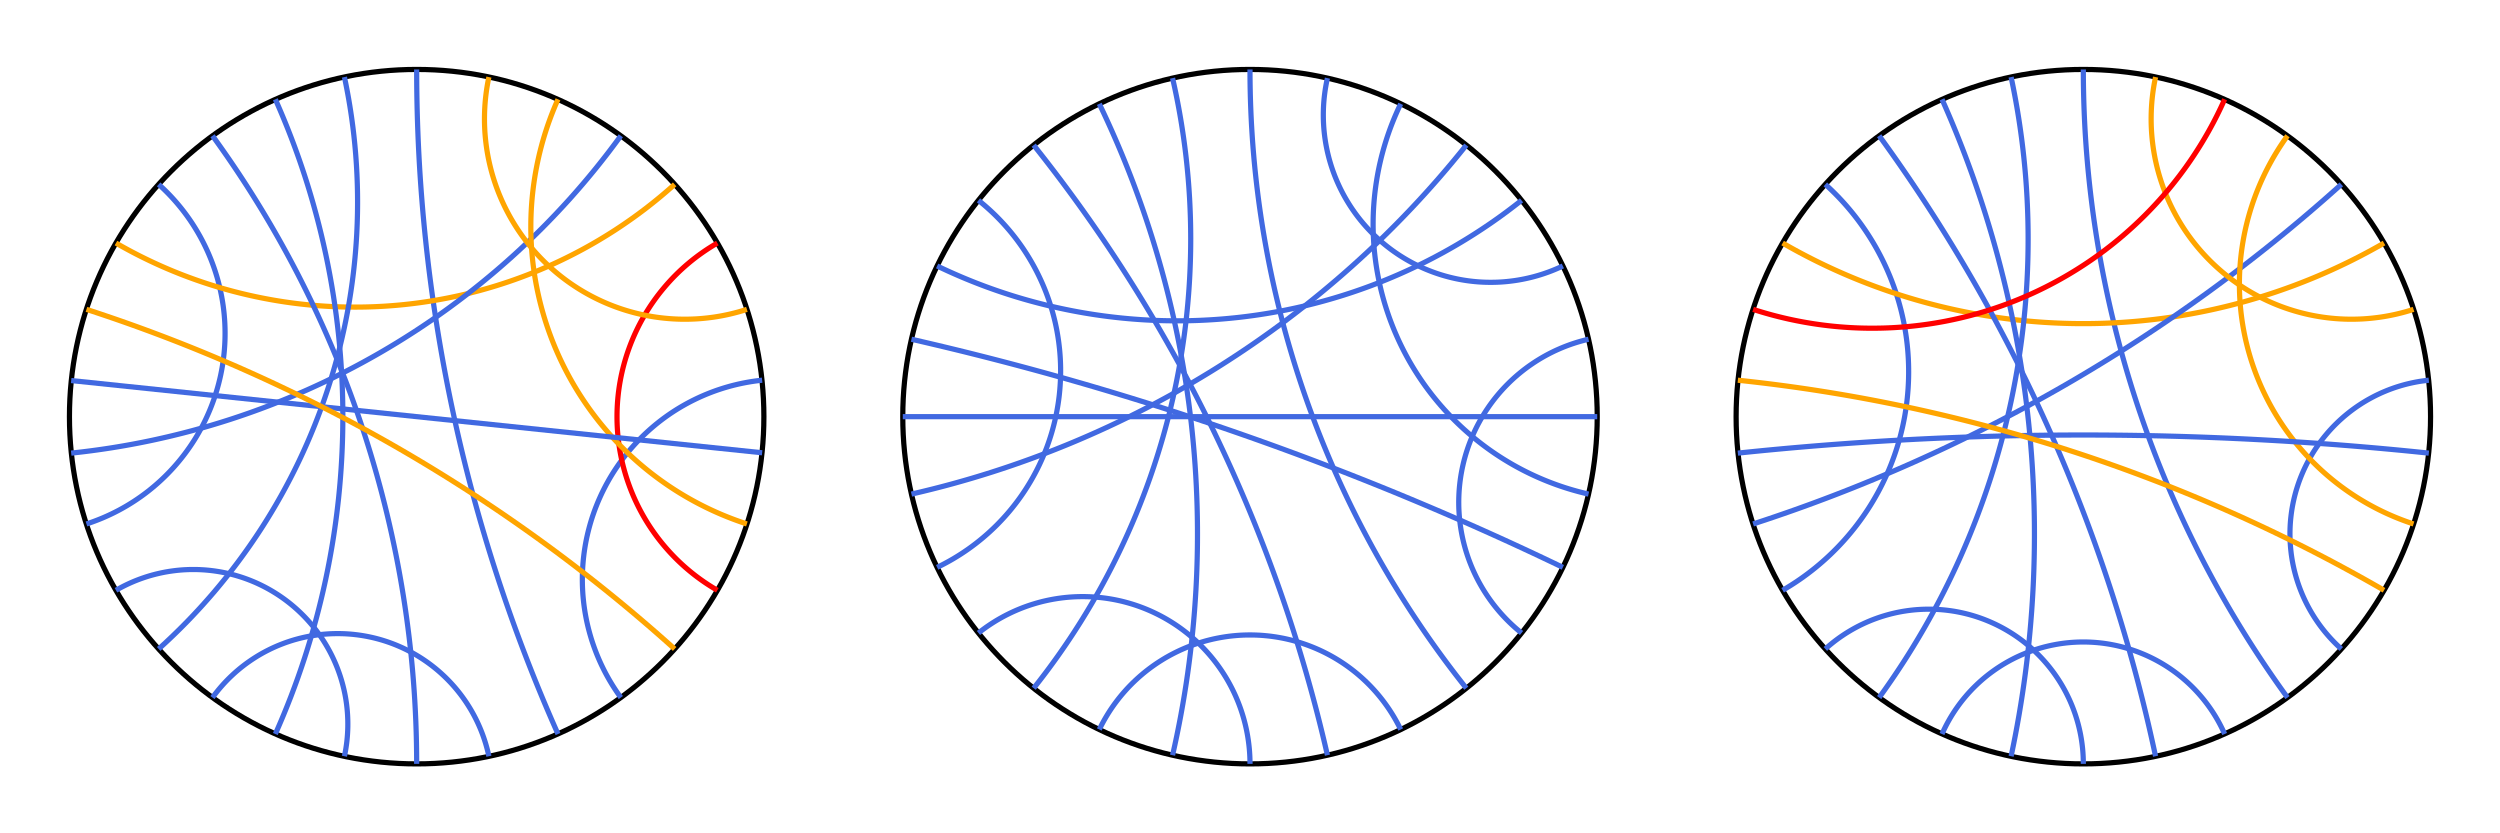 <?xml version="1.0" encoding="utf-8" ?>
<svg baseProfile="tiny" height="500px" version="1.2" width="1500px" xmlns="http://www.w3.org/2000/svg" xmlns:ev="http://www.w3.org/2001/xml-events" xmlns:xlink="http://www.w3.org/1999/xlink"><defs /><g transform="translate(250, 250) scale(208.333, -208.333)"><circle cx="0" cy="0" fill="none" r="1" stroke="black" stroke-width="0.015" /><path d="M 6.123233995736766e-17 1.0 A 4.705 4.705 0 0 1 0.407 -0.914" fill="none" stroke="royalblue" stroke-width="0.015" /><path d="M -0.743 0.669 A 0.577 0.577 0 0 0 -0.951 -0.309" fill="none" stroke="royalblue" stroke-width="0.015" /><path d="M -0.866 0.5 A 1.376 1.376 0 0 1 0.743 0.669" fill="none" stroke="orange" stroke-width="0.015" /><path d="M -0.995 -0.105 A 2.246 2.246 0 0 1 0.588 0.809" fill="none" stroke="royalblue" stroke-width="0.015" /><path d="M -0.866 -0.5 A 0.445 0.445 0 0 0 -0.208 -0.978" fill="none" stroke="royalblue" stroke-width="0.015" /><path d="M -0.588 -0.809 A 0.445 0.445 0 0 0 0.208 -0.978" fill="none" stroke="royalblue" stroke-width="0.015" /><path d="M 0.588 -0.809 A 0.577 0.577 0 0 0 0.995 0.105" fill="none" stroke="royalblue" stroke-width="0.015" /><path d="M 0.866 -0.5 A 0.577 0.577 0 0 0 0.866 0.5" fill="none" stroke="red" stroke-width="0.015" /><path d="M -0.208 0.978 A 1.732 1.732 0 0 0 -0.743 -0.669" fill="none" stroke="royalblue" stroke-width="0.015" /><path d="M -0.407 0.914 A 2.246 2.246 0 0 0 -0.407 -0.914" fill="none" stroke="royalblue" stroke-width="0.015" /><path d="M -0.588 0.809 A 3.078 3.078 0 0 0 -1.8369701987210297e-16 -1.0" fill="none" stroke="royalblue" stroke-width="0.015" /><path d="M 0.951 -0.309 A 0.9 0.9 0 0 0 0.407 0.914" fill="none" stroke="orange" stroke-width="0.015" /><path d="M 0.951 0.309 A 0.577 0.577 0 0 0 0.208 0.978" fill="none" stroke="orange" stroke-width="0.015" /><line stroke="royalblue" stroke-width="0.015" x1="-0.995" x2="0.995" y1="0.104" y2="-0.104" /><path d="M -0.951 0.309 A 4.705 4.705 0 0 0 0.743 -0.669" fill="none" stroke="orange" stroke-width="0.015" /></g><g transform="translate(750, 250) scale(208.333, -208.333)"><circle cx="0" cy="0" fill="none" r="1" stroke="black" stroke-width="0.015" /><path d="M 6.123233995736766e-17 1.0 A 2.858 2.858 0 0 1 0.623 -0.782" fill="none" stroke="royalblue" stroke-width="0.015" /><path d="M -0.782 0.623 A 0.628 0.628 0 0 0 -0.901 -0.434" fill="none" stroke="royalblue" stroke-width="0.015" /><path d="M -0.901 0.434 A 1.591 1.591 0 0 1 0.782 0.623" fill="none" stroke="royalblue" stroke-width="0.015" /><path d="M -0.975 -0.223 A 2.858 2.858 0 0 1 0.623 0.782" fill="none" stroke="royalblue" stroke-width="0.015" /><path d="M -0.782 -0.623 A 0.482 0.482 0 0 0 -1.8369701987210297e-16 -1.0" fill="none" stroke="royalblue" stroke-width="0.015" /><path d="M -0.434 -0.901 A 0.482 0.482 0 0 0 0.434 -0.901" fill="none" stroke="royalblue" stroke-width="0.015" /><path d="M 0.782 -0.623 A 0.482 0.482 0 0 0 0.975 0.223" fill="none" stroke="royalblue" stroke-width="0.015" /><path d="M -0.223 0.975 A 2.077 2.077 0 0 0 -0.623 -0.782" fill="none" stroke="royalblue" stroke-width="0.015" /><path d="M -0.434 0.901 A 2.858 2.858 0 0 0 -0.223 -0.975" fill="none" stroke="royalblue" stroke-width="0.015" /><path d="M -0.623 0.782 A 4.381 4.381 0 0 0 0.223 -0.975" fill="none" stroke="royalblue" stroke-width="0.015" /><path d="M 0.975 -0.223 A 0.797 0.797 0 0 0 0.434 0.901" fill="none" stroke="royalblue" stroke-width="0.015" /><path d="M 0.901 0.434 A 0.482 0.482 0 0 0 0.223 0.975" fill="none" stroke="royalblue" stroke-width="0.015" /><line stroke="royalblue" stroke-width="0.015" x1="-1.0" x2="1.0" y1="0.0" y2="-0.0" /><path d="M -0.975 0.223 A 8.875 8.875 0 0 0 0.901 -0.434" fill="none" stroke="royalblue" stroke-width="0.015" /></g><g transform="translate(1250, 250) scale(208.333, -208.333)"><circle cx="0" cy="0" fill="none" r="1" stroke="black" stroke-width="0.015" /><path d="M 6.123233995736766e-17 1.0 A 3.078 3.078 0 0 1 0.588 -0.809" fill="none" stroke="royalblue" stroke-width="0.015" /><path d="M -0.743 0.669 A 0.727 0.727 0 0 0 -0.866 -0.5" fill="none" stroke="royalblue" stroke-width="0.015" /><path d="M -0.866 0.5 A 1.732 1.732 0 0 1 0.866 0.5" fill="none" stroke="orange" stroke-width="0.015" /><path d="M -0.951 -0.309 A 4.705 4.705 0 0 1 0.743 0.669" fill="none" stroke="royalblue" stroke-width="0.015" /><path d="M -0.743 -0.669 A 0.445 0.445 0 0 0 -1.8369701987210297e-16 -1.0" fill="none" stroke="royalblue" stroke-width="0.015" /><path d="M -0.407 -0.914 A 0.445 0.445 0 0 0 0.407 -0.914" fill="none" stroke="royalblue" stroke-width="0.015" /><path d="M 0.743 -0.669 A 0.445 0.445 0 0 0 0.995 0.105" fill="none" stroke="royalblue" stroke-width="0.015" /><path d="M -0.208 0.978 A 2.246 2.246 0 0 0 -0.588 -0.809" fill="none" stroke="royalblue" stroke-width="0.015" /><path d="M -0.407 0.914 A 3.078 3.078 0 0 0 -0.208 -0.978" fill="none" stroke="royalblue" stroke-width="0.015" /><path d="M -0.588 0.809 A 4.705 4.705 0 0 0 0.208 -0.978" fill="none" stroke="royalblue" stroke-width="0.015" /><path d="M 0.951 -0.309 A 0.727 0.727 0 0 0 0.588 0.809" fill="none" stroke="orange" stroke-width="0.015" /><path d="M 0.951 0.309 A 0.577 0.577 0 0 0 0.208 0.978" fill="none" stroke="orange" stroke-width="0.015" /><path d="M -0.995 -0.105 A 9.514 9.514 0 0 0 0.995 -0.105" fill="none" stroke="royalblue" stroke-width="0.015" /><path d="M -0.995 0.105 A 4.705 4.705 0 0 0 0.866 -0.5" fill="none" stroke="orange" stroke-width="0.015" /><path d="M -0.951 0.309 A 1.111 1.111 0 0 1 0.407 0.914" fill="none" stroke="red" stroke-width="0.015" /></g></svg>